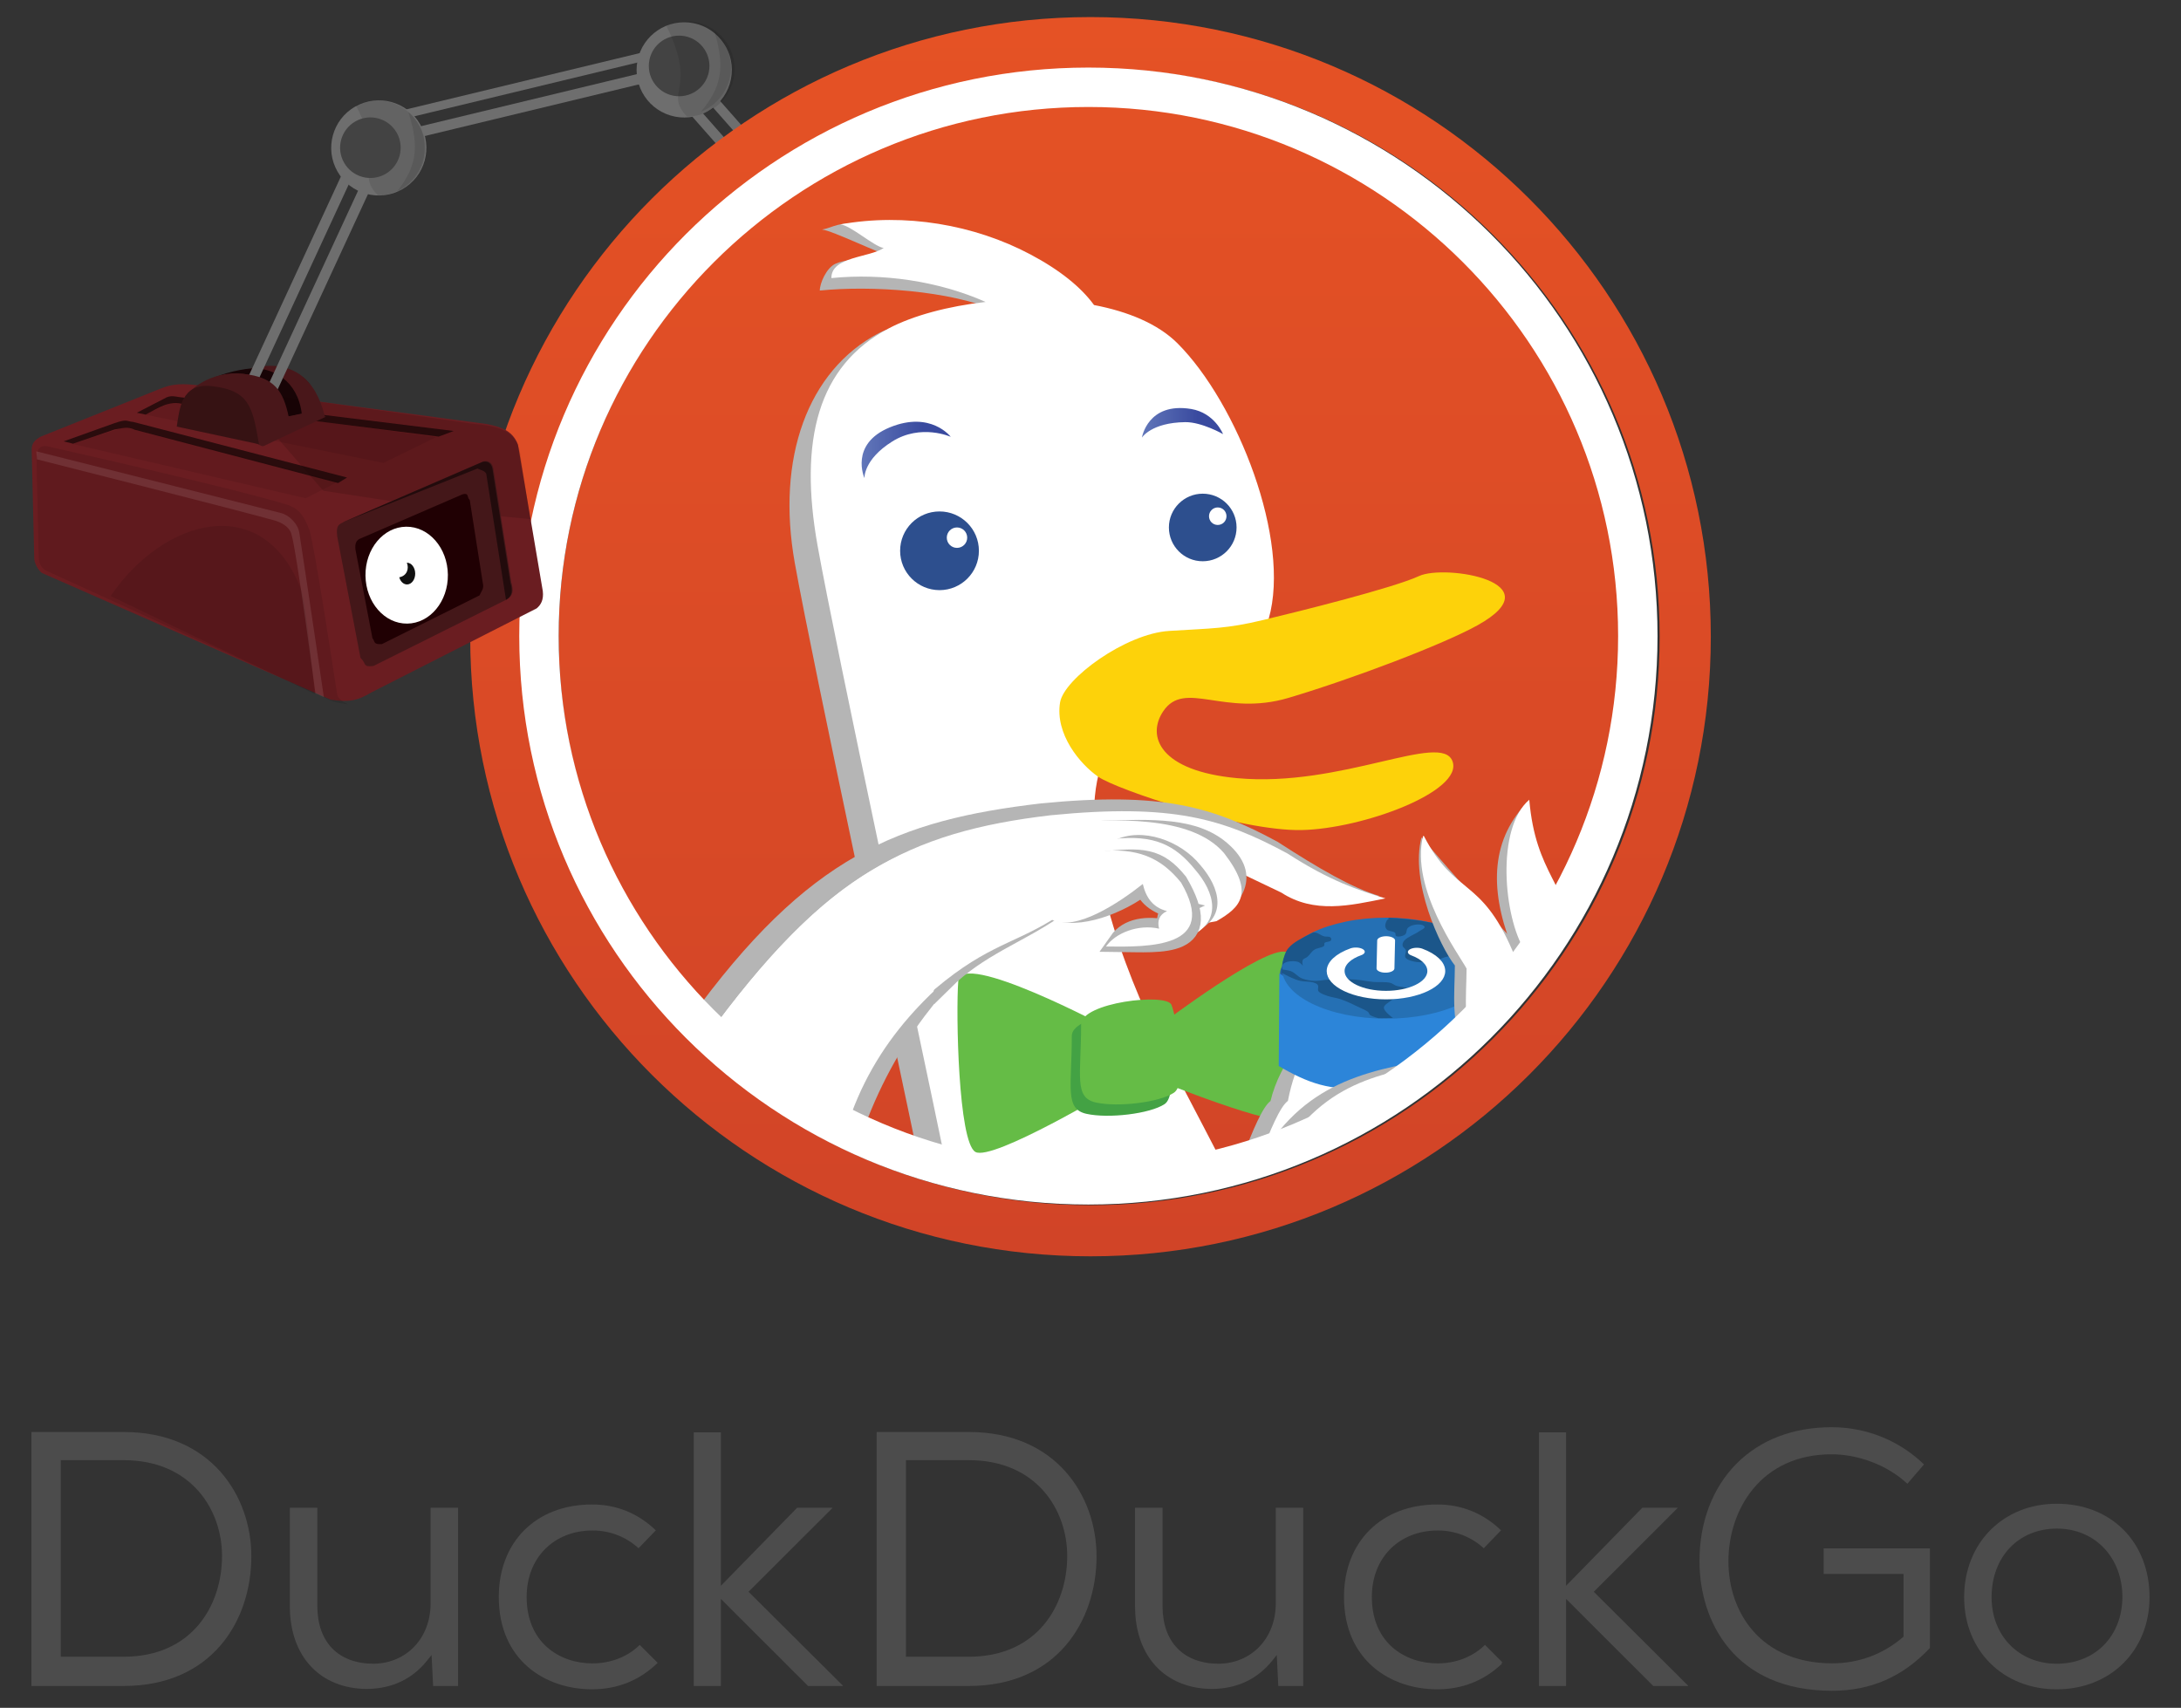<?xml version="1.0" encoding="UTF-8" standalone="no"?>
<!-- Generator: Adobe Illustrator 16.0.4, SVG Export Plug-In . SVG Version: 6.00 Build 0)  -->

<svg
   xmlns:dc="http://purl.org/dc/elements/1.1/"
   xmlns:cc="http://creativecommons.org/ns#"
   xmlns:rdf="http://www.w3.org/1999/02/22-rdf-syntax-ns#"
   xmlns:svg="http://www.w3.org/2000/svg"
   xmlns="http://www.w3.org/2000/svg"
   xmlns:xlink="http://www.w3.org/1999/xlink"
   xmlns:sodipodi="http://sodipodi.sourceforge.net/DTD/sodipodi-0.dtd"
   xmlns:inkscape="http://www.inkscape.org/namespaces/inkscape"
   version="1.1"
   id="Layer_1"
   sodipodi:docname="logo_homepage_small.normal.v105.html"
   inkscape:version="0.48.4 r9939"
   x="0px"
   y="0px"
   width="166px"
   height="130px"
   viewBox="-0.5 -0.5 166 130"
   enable-background="new -0.5 -0.5 166 130"
   xml:space="preserve"><rect x="-0.5" y="-0.5" width="166" height="130" fill="#333333" stroke="none"/><defs
     id="defs76"><clipPath
       clipPathUnits="userSpaceOnUse"
       id="clipPath6092"><path
         sodipodi:type="arc"
         style="fill:#ffffff;fill-opacity:1;fill-rule:nonzero;stroke:none"
         id="path6094"
         sodipodi:cx="132.9572"
         sodipodi:cy="85.411888"
         sodipodi:rx="52.91964"
         sodipodi:ry="52.91964"
         d="m 185.877,85.412 a 52.92,52.92 0 1 1 -105.839,0 52.92,52.92 0 1 1 105.839,0 z"
         transform="matrix(0.992,0,0,0.992,-4.403,-6.335)" /></clipPath><clipPath
       clipPathUnits="userSpaceOnUse"
       id="clipPath6096"><path
         sodipodi:type="arc"
         style="fill:#ffffff;fill-opacity:1;fill-rule:nonzero;stroke:none"
         id="path6098"
         sodipodi:cx="132.9572"
         sodipodi:cy="85.411888"
         sodipodi:rx="52.91964"
         sodipodi:ry="52.91964"
         d="m 185.877,85.412 a 52.92,52.92 0 1 1 -105.839,0 52.92,52.92 0 1 1 105.839,0 z"
         transform="matrix(0.992,0,0,0.992,-4.403,-6.335)" /></clipPath><clipPath
       clipPathUnits="userSpaceOnUse"
       id="clipPath6100"><path
         sodipodi:type="arc"
         style="fill:#ffffff;fill-opacity:1;fill-rule:nonzero;stroke:none"
         id="path6102"
         sodipodi:cx="132.9572"
         sodipodi:cy="85.411888"
         sodipodi:rx="52.91964"
         sodipodi:ry="52.91964"
         d="m 185.877,85.412 a 52.92,52.92 0 1 1 -105.839,0 52.92,52.92 0 1 1 105.839,0 z"
         transform="matrix(0.992,0,0,0.992,-4.403,-6.335)" /></clipPath><clipPath
       clipPathUnits="userSpaceOnUse"
       id="clipPath6104"><path
         sodipodi:type="arc"
         style="fill:#ffffff;fill-opacity:1;fill-rule:nonzero;stroke:none"
         id="path6106"
         sodipodi:cx="132.9572"
         sodipodi:cy="85.411888"
         sodipodi:rx="52.91964"
         sodipodi:ry="52.91964"
         d="m 185.877,85.412 a 52.92,52.92 0 1 1 -105.839,0 52.92,52.92 0 1 1 105.839,0 z"
         transform="matrix(0.992,0,0,0.992,-4.403,-6.335)" /></clipPath><clipPath
       clipPathUnits="userSpaceOnUse"
       id="clipPath6108"><path
         sodipodi:type="arc"
         style="fill:#ffffff;fill-opacity:1;fill-rule:nonzero;stroke:none"
         id="path6110"
         sodipodi:cx="132.9572"
         sodipodi:cy="85.411888"
         sodipodi:rx="52.91964"
         sodipodi:ry="52.91964"
         d="m 185.877,85.412 a 52.92,52.92 0 1 1 -105.839,0 52.92,52.92 0 1 1 105.839,0 z"
         transform="matrix(0.992,0,0,0.992,-4.403,-6.335)" /></clipPath><clipPath
       clipPathUnits="userSpaceOnUse"
       id="clipPath6112"><path
         sodipodi:type="arc"
         style="fill:#ffffff;fill-opacity:1;fill-rule:nonzero;stroke:none"
         id="path6114"
         sodipodi:cx="132.9572"
         sodipodi:cy="85.411888"
         sodipodi:rx="52.91964"
         sodipodi:ry="52.91964"
         d="m 185.877,85.412 a 52.92,52.92 0 1 1 -105.839,0 52.92,52.92 0 1 1 105.839,0 z"
         transform="matrix(0.992,0,0,0.992,-4.403,-6.335)" /></clipPath><clipPath
       clipPathUnits="userSpaceOnUse"
       id="clipPath6116"><path
         sodipodi:type="arc"
         style="fill:#ffffff;fill-opacity:1;fill-rule:nonzero;stroke:none"
         id="path6118"
         sodipodi:cx="132.9572"
         sodipodi:cy="85.411888"
         sodipodi:rx="52.91964"
         sodipodi:ry="52.91964"
         d="m 185.877,85.412 a 52.92,52.92 0 1 1 -105.839,0 52.92,52.92 0 1 1 105.839,0 z"
         transform="matrix(0.992,0,0,0.992,-4.403,-6.335)" /></clipPath><clipPath
       clipPathUnits="userSpaceOnUse"
       id="clipPath6120"><path
         sodipodi:type="arc"
         style="fill:#ffffff;fill-opacity:1;fill-rule:nonzero;stroke:none"
         id="path6122"
         sodipodi:cx="132.9572"
         sodipodi:cy="85.411888"
         sodipodi:rx="52.91964"
         sodipodi:ry="52.91964"
         d="m 185.877,85.412 a 52.92,52.92 0 1 1 -105.839,0 52.92,52.92 0 1 1 105.839,0 z"
         transform="matrix(0.992,0,0,0.992,-4.403,-6.335)" /></clipPath><clipPath
       clipPathUnits="userSpaceOnUse"
       id="clipPath6124"><path
         sodipodi:type="arc"
         style="fill:#ffffff;fill-opacity:1;fill-rule:nonzero;stroke:none"
         id="path6126"
         sodipodi:cx="132.9572"
         sodipodi:cy="85.411888"
         sodipodi:rx="52.91964"
         sodipodi:ry="52.91964"
         d="m 185.877,85.412 a 52.92,52.92 0 1 1 -105.839,0 52.92,52.92 0 1 1 105.839,0 z"
         transform="matrix(0.992,0,0,0.992,-4.403,-6.335)" /></clipPath><clipPath
       clipPathUnits="userSpaceOnUse"
       id="clipPath6128"><path
         sodipodi:type="arc"
         style="fill:#ffffff;fill-opacity:1;fill-rule:nonzero;stroke:none"
         id="path6130"
         sodipodi:cx="132.9572"
         sodipodi:cy="85.411888"
         sodipodi:rx="52.91964"
         sodipodi:ry="52.91964"
         d="m 185.877,85.412 a 52.92,52.92 0 1 1 -105.839,0 52.92,52.92 0 1 1 105.839,0 z"
         transform="matrix(0.992,0,0,0.992,-4.403,-6.335)" /></clipPath><clipPath
       clipPathUnits="userSpaceOnUse"
       id="clipPath6132"><path
         sodipodi:type="arc"
         style="fill:#ffffff;fill-opacity:1;fill-rule:nonzero;stroke:none"
         id="path6134"
         sodipodi:cx="132.9572"
         sodipodi:cy="85.411888"
         sodipodi:rx="52.91964"
         sodipodi:ry="52.91964"
         d="m 185.877,85.412 a 52.92,52.92 0 1 1 -105.839,0 52.92,52.92 0 1 1 105.839,0 z"
         transform="matrix(0.992,0,0,0.992,-4.403,-6.335)" /></clipPath><clipPath
       clipPathUnits="userSpaceOnUse"
       id="clipPath6136"><path
         sodipodi:type="arc"
         style="fill:#ffffff;fill-opacity:1;fill-rule:nonzero;stroke:none"
         id="path6138"
         sodipodi:cx="132.9572"
         sodipodi:cy="85.411888"
         sodipodi:rx="52.91964"
         sodipodi:ry="52.91964"
         d="m 185.877,85.412 a 52.92,52.92 0 1 1 -105.839,0 52.92,52.92 0 1 1 105.839,0 z"
         transform="matrix(2.267,0,0,4.755,-39.672,-485.259)" /></clipPath><clipPath
       clipPathUnits="userSpaceOnUse"
       id="clipPath6140"><path
         sodipodi:type="arc"
         style="fill:#ffffff;fill-opacity:1;fill-rule:nonzero;stroke:none"
         id="path6142"
         sodipodi:cx="132.9572"
         sodipodi:cy="85.411888"
         sodipodi:rx="52.91964"
         sodipodi:ry="52.91964"
         d="m 185.877,85.412 a 52.92,52.92 0 1 1 -105.839,0 52.92,52.92 0 1 1 105.839,0 z"
         transform="matrix(0.992,0,0,0.992,-4.403,-6.335)" /></clipPath><clipPath
       clipPathUnits="userSpaceOnUse"
       id="clipPath6144"><path
         sodipodi:type="arc"
         style="fill:#ffffff;fill-opacity:1;fill-rule:nonzero;stroke:none"
         id="path6146"
         sodipodi:cx="132.9572"
         sodipodi:cy="85.411888"
         sodipodi:rx="52.91964"
         sodipodi:ry="52.91964"
         d="m 185.877,85.412 a 52.92,52.92 0 1 1 -105.839,0 52.92,52.92 0 1 1 105.839,0 z"
         transform="matrix(0.992,0,0,0.992,-4.403,-1.814)" /></clipPath><clipPath
       clipPathUnits="userSpaceOnUse"
       id="clipPath6148"><path
         sodipodi:type="arc"
         style="fill:#ffffff;fill-opacity:1;fill-rule:nonzero;stroke:none"
         id="path6150"
         sodipodi:cx="132.9572"
         sodipodi:cy="85.411888"
         sodipodi:rx="52.91964"
         sodipodi:ry="52.91964"
         d="m 185.877,85.412 a 52.92,52.92 0 1 1 -105.839,0 52.92,52.92 0 1 1 105.839,0 z"
         transform="matrix(0.992,0,0,0.992,-4.403,-6.335)" /></clipPath><clipPath
       clipPathUnits="userSpaceOnUse"
       id="clipPath6152"><path
         sodipodi:type="arc"
         style="fill:#ffffff;fill-opacity:1;fill-rule:nonzero;stroke:none"
         id="path6154"
         sodipodi:cx="132.9572"
         sodipodi:cy="85.411888"
         sodipodi:rx="52.91964"
         sodipodi:ry="52.91964"
         d="m 185.877,85.412 a 52.92,52.92 0 1 1 -105.839,0 52.92,52.92 0 1 1 105.839,0 z"
         transform="matrix(0.992,0,0,0.992,-4.403,-6.335)" /></clipPath><clipPath
       clipPathUnits="userSpaceOnUse"
       id="clipPath6156"><path
         sodipodi:type="arc"
         style="fill:#ffffff;fill-opacity:1;fill-rule:nonzero;stroke:none"
         id="path6158"
         sodipodi:cx="132.9572"
         sodipodi:cy="85.411888"
         sodipodi:rx="52.91964"
         sodipodi:ry="52.91964"
         d="m 185.877,85.412 a 52.92,52.92 0 1 1 -105.839,0 52.92,52.92 0 1 1 105.839,0 z"
         transform="matrix(0.992,0,0,0.992,-4.403,-6.335)" /></clipPath><clipPath
       clipPathUnits="userSpaceOnUse"
       id="clipPath6160"><path
         sodipodi:type="arc"
         style="fill:#ffffff;fill-opacity:1;fill-rule:nonzero;stroke:none"
         id="path6162"
         sodipodi:cx="132.9572"
         sodipodi:cy="85.411888"
         sodipodi:rx="52.91964"
         sodipodi:ry="52.91964"
         d="m 185.877,85.412 a 52.92,52.92 0 1 1 -105.839,0 52.92,52.92 0 1 1 105.839,0 z"
         transform="matrix(0.992,0,0,0.992,-4.403,-6.335)" /></clipPath><clipPath
       clipPathUnits="userSpaceOnUse"
       id="clipPath6164"><path
         sodipodi:type="arc"
         style="fill:#ffffff;fill-opacity:1;fill-rule:nonzero;stroke:none"
         id="path6166"
         sodipodi:cx="132.9572"
         sodipodi:cy="85.411888"
         sodipodi:rx="52.91964"
         sodipodi:ry="52.91964"
         d="m 185.877,85.412 a 52.92,52.92 0 1 1 -105.839,0 52.92,52.92 0 1 1 105.839,0 z"
         transform="matrix(0.992,0,0,0.992,-4.403,-6.335)" /></clipPath><clipPath
       clipPathUnits="userSpaceOnUse"
       id="clipPath6168"><path
         sodipodi:type="arc"
         style="fill:#ffffff;fill-opacity:1;fill-rule:nonzero;stroke:none"
         id="path6170"
         sodipodi:cx="132.9572"
         sodipodi:cy="85.411888"
         sodipodi:rx="52.91964"
         sodipodi:ry="52.91964"
         d="m 185.877,85.412 a 52.92,52.92 0 1 1 -105.839,0 52.92,52.92 0 1 1 105.839,0 z"
         transform="matrix(0.992,0,0,0.992,-4.403,-6.335)" /></clipPath><clipPath
       id="SVGID_3_"><path
         d="m 180.221,78.206 c 0,29.06 -23.64,52.699 -52.703,52.699 -29.057,0 -52.695,-23.642 -52.695,-52.699 0,-29.056 23.64,-52.694 52.695,-52.694 29.063,-0.001 52.703,23.638 52.703,52.694 z"
         id="use22"
         inkscape:connector-curvature="0" /></clipPath><linearGradient
       id="SVGID_4_"
       gradientUnits="userSpaceOnUse"
       x1="205.383"
       y1="651.261"
       x2="214"
       y2="651.261"
       gradientTransform="translate(-100,-591)"><stop
         offset="0.006"
         style="stop-color:#6176B9"
         id="stop39" /><stop
         offset="0.691"
         style="stop-color:#394A9F"
         id="stop41" /></linearGradient><linearGradient
       id="SVGID_5_"
       gradientUnits="userSpaceOnUse"
       x1="232.491"
       y1="648.637"
       x2="240.34"
       y2="648.637"
       gradientTransform="translate(-100,-591)"><stop
         offset="0.006"
         style="stop-color:#6176B9"
         id="stop46" /><stop
         offset="0.691"
         style="stop-color:#394A9F"
         id="stop48" /></linearGradient><linearGradient
       id="SVGID_1_-2"
       gradientUnits="userSpaceOnUse"
       x1="227.518"
       y1="729.348"
       x2="227.518"
       y2="609.349"
       gradientTransform="translate(-276.691,-627.945)"><stop
         offset="0"
         style="stop-color:#D14427"
         id="stop4" /><stop
         offset="1"
         style="stop-color:#E55225"
         id="stop6" /></linearGradient><clipPath
       clipPathUnits="userSpaceOnUse"
       id="clipPath6092-0"><path
         sodipodi:type="arc"
         style="fill:#ffffff;fill-opacity:1;fill-rule:nonzero;stroke:none"
         id="path6094-0"
         sodipodi:cx="132.9572"
         sodipodi:cy="85.411888"
         sodipodi:rx="52.91964"
         sodipodi:ry="52.91964"
         d="m 185.877,85.412 a 52.92,52.92 0 1 1 -105.839,0 52.92,52.92 0 1 1 105.839,0 z"
         transform="matrix(0.992,0,0,0.992,-4.403,-6.335)" /></clipPath><clipPath
       clipPathUnits="userSpaceOnUse"
       id="clipPath6096-9"><path
         sodipodi:type="arc"
         style="fill:#ffffff;fill-opacity:1;fill-rule:nonzero;stroke:none"
         id="path6098-4"
         sodipodi:cx="132.9572"
         sodipodi:cy="85.411888"
         sodipodi:rx="52.91964"
         sodipodi:ry="52.91964"
         d="m 185.877,85.412 a 52.92,52.92 0 1 1 -105.839,0 52.92,52.92 0 1 1 105.839,0 z"
         transform="matrix(0.992,0,0,0.992,-4.403,-6.335)" /></clipPath><clipPath
       clipPathUnits="userSpaceOnUse"
       id="clipPath6100-0"><path
         sodipodi:type="arc"
         style="fill:#ffffff;fill-opacity:1;fill-rule:nonzero;stroke:none"
         id="path6102-6"
         sodipodi:cx="132.9572"
         sodipodi:cy="85.411888"
         sodipodi:rx="52.91964"
         sodipodi:ry="52.91964"
         d="m 185.877,85.412 a 52.92,52.92 0 1 1 -105.839,0 52.92,52.92 0 1 1 105.839,0 z"
         transform="matrix(0.992,0,0,0.992,-4.403,-6.335)" /></clipPath><clipPath
       clipPathUnits="userSpaceOnUse"
       id="clipPath6104-9"><path
         sodipodi:type="arc"
         style="fill:#ffffff;fill-opacity:1;fill-rule:nonzero;stroke:none"
         id="path6106-4"
         sodipodi:cx="132.9572"
         sodipodi:cy="85.411888"
         sodipodi:rx="52.91964"
         sodipodi:ry="52.91964"
         d="m 185.877,85.412 a 52.92,52.92 0 1 1 -105.839,0 52.92,52.92 0 1 1 105.839,0 z"
         transform="matrix(0.992,0,0,0.992,-4.403,-6.335)" /></clipPath><clipPath
       clipPathUnits="userSpaceOnUse"
       id="clipPath6108-4"><path
         sodipodi:type="arc"
         style="fill:#ffffff;fill-opacity:1;fill-rule:nonzero;stroke:none"
         id="path6110-7"
         sodipodi:cx="132.9572"
         sodipodi:cy="85.411888"
         sodipodi:rx="52.91964"
         sodipodi:ry="52.91964"
         d="m 185.877,85.412 a 52.92,52.92 0 1 1 -105.839,0 52.92,52.92 0 1 1 105.839,0 z"
         transform="matrix(0.992,0,0,0.992,-4.403,-6.335)" /></clipPath><clipPath
       clipPathUnits="userSpaceOnUse"
       id="clipPath6112-1"><path
         sodipodi:type="arc"
         style="fill:#ffffff;fill-opacity:1;fill-rule:nonzero;stroke:none"
         id="path6114-5"
         sodipodi:cx="132.9572"
         sodipodi:cy="85.411888"
         sodipodi:rx="52.91964"
         sodipodi:ry="52.91964"
         d="m 185.877,85.412 a 52.92,52.92 0 1 1 -105.839,0 52.92,52.92 0 1 1 105.839,0 z"
         transform="matrix(0.992,0,0,0.992,-4.403,-6.335)" /></clipPath><clipPath
       clipPathUnits="userSpaceOnUse"
       id="clipPath6116-3"><path
         sodipodi:type="arc"
         style="fill:#ffffff;fill-opacity:1;fill-rule:nonzero;stroke:none"
         id="path6118-6"
         sodipodi:cx="132.9572"
         sodipodi:cy="85.411888"
         sodipodi:rx="52.91964"
         sodipodi:ry="52.91964"
         d="m 185.877,85.412 a 52.92,52.92 0 1 1 -105.839,0 52.92,52.92 0 1 1 105.839,0 z"
         transform="matrix(0.992,0,0,0.992,-4.403,-6.335)" /></clipPath><clipPath
       clipPathUnits="userSpaceOnUse"
       id="clipPath6120-1"><path
         sodipodi:type="arc"
         style="fill:#ffffff;fill-opacity:1;fill-rule:nonzero;stroke:none"
         id="path6122-1"
         sodipodi:cx="132.9572"
         sodipodi:cy="85.411888"
         sodipodi:rx="52.91964"
         sodipodi:ry="52.91964"
         d="m 185.877,85.412 a 52.92,52.92 0 1 1 -105.839,0 52.92,52.92 0 1 1 105.839,0 z"
         transform="matrix(0.992,0,0,0.992,-4.403,-6.335)" /></clipPath><clipPath
       clipPathUnits="userSpaceOnUse"
       id="clipPath6124-1"><path
         sodipodi:type="arc"
         style="fill:#ffffff;fill-opacity:1;fill-rule:nonzero;stroke:none"
         id="path6126-5"
         sodipodi:cx="132.9572"
         sodipodi:cy="85.411888"
         sodipodi:rx="52.91964"
         sodipodi:ry="52.91964"
         d="m 185.877,85.412 a 52.92,52.92 0 1 1 -105.839,0 52.92,52.92 0 1 1 105.839,0 z"
         transform="matrix(0.992,0,0,0.992,-4.403,-6.335)" /></clipPath><clipPath
       clipPathUnits="userSpaceOnUse"
       id="clipPath6128-6"><path
         sodipodi:type="arc"
         style="fill:#ffffff;fill-opacity:1;fill-rule:nonzero;stroke:none"
         id="path6130-0"
         sodipodi:cx="132.9572"
         sodipodi:cy="85.411888"
         sodipodi:rx="52.91964"
         sodipodi:ry="52.91964"
         d="m 185.877,85.412 a 52.92,52.92 0 1 1 -105.839,0 52.92,52.92 0 1 1 105.839,0 z"
         transform="matrix(0.992,0,0,0.992,-4.403,-6.335)" /></clipPath><clipPath
       clipPathUnits="userSpaceOnUse"
       id="clipPath6132-4"><path
         sodipodi:type="arc"
         style="fill:#ffffff;fill-opacity:1;fill-rule:nonzero;stroke:none"
         id="path6134-8"
         sodipodi:cx="132.9572"
         sodipodi:cy="85.411888"
         sodipodi:rx="52.91964"
         sodipodi:ry="52.91964"
         d="m 185.877,85.412 a 52.92,52.92 0 1 1 -105.839,0 52.92,52.92 0 1 1 105.839,0 z"
         transform="matrix(0.992,0,0,0.992,-4.403,-6.335)" /></clipPath><clipPath
       clipPathUnits="userSpaceOnUse"
       id="clipPath6136-6"><path
         sodipodi:type="arc"
         style="fill:#ffffff;fill-opacity:1;fill-rule:nonzero;stroke:none"
         id="path6138-0"
         sodipodi:cx="132.9572"
         sodipodi:cy="85.411888"
         sodipodi:rx="52.91964"
         sodipodi:ry="52.91964"
         d="m 185.877,85.412 a 52.92,52.92 0 1 1 -105.839,0 52.92,52.92 0 1 1 105.839,0 z"
         transform="matrix(2.267,0,0,4.755,-39.672,-485.259)" /></clipPath><clipPath
       clipPathUnits="userSpaceOnUse"
       id="clipPath6140-4"><path
         sodipodi:type="arc"
         style="fill:#ffffff;fill-opacity:1;fill-rule:nonzero;stroke:none"
         id="path6142-5"
         sodipodi:cx="132.9572"
         sodipodi:cy="85.411888"
         sodipodi:rx="52.91964"
         sodipodi:ry="52.91964"
         d="m 185.877,85.412 a 52.92,52.92 0 1 1 -105.839,0 52.92,52.92 0 1 1 105.839,0 z"
         transform="matrix(0.992,0,0,0.992,-4.403,-6.335)" /></clipPath><clipPath
       clipPathUnits="userSpaceOnUse"
       id="clipPath6144-0"><path
         sodipodi:type="arc"
         style="fill:#ffffff;fill-opacity:1;fill-rule:nonzero;stroke:none"
         id="path6146-5"
         sodipodi:cx="132.9572"
         sodipodi:cy="85.411888"
         sodipodi:rx="52.91964"
         sodipodi:ry="52.91964"
         d="m 185.877,85.412 a 52.92,52.92 0 1 1 -105.839,0 52.92,52.92 0 1 1 105.839,0 z"
         transform="matrix(0.992,0,0,0.992,-4.403,-1.814)" /></clipPath><clipPath
       clipPathUnits="userSpaceOnUse"
       id="clipPath6148-8"><path
         sodipodi:type="arc"
         style="fill:#ffffff;fill-opacity:1;fill-rule:nonzero;stroke:none"
         id="path6150-2"
         sodipodi:cx="132.9572"
         sodipodi:cy="85.411888"
         sodipodi:rx="52.91964"
         sodipodi:ry="52.91964"
         d="m 185.877,85.412 a 52.92,52.92 0 1 1 -105.839,0 52.92,52.92 0 1 1 105.839,0 z"
         transform="matrix(0.992,0,0,0.992,-4.403,-6.335)" /></clipPath><clipPath
       clipPathUnits="userSpaceOnUse"
       id="clipPath6152-4"><path
         sodipodi:type="arc"
         style="fill:#ffffff;fill-opacity:1;fill-rule:nonzero;stroke:none"
         id="path6154-9"
         sodipodi:cx="132.9572"
         sodipodi:cy="85.411888"
         sodipodi:rx="52.91964"
         sodipodi:ry="52.91964"
         d="m 185.877,85.412 a 52.92,52.92 0 1 1 -105.839,0 52.92,52.92 0 1 1 105.839,0 z"
         transform="matrix(0.992,0,0,0.992,-4.403,-6.335)" /></clipPath><clipPath
       clipPathUnits="userSpaceOnUse"
       id="clipPath6156-4"><path
         sodipodi:type="arc"
         style="fill:#ffffff;fill-opacity:1;fill-rule:nonzero;stroke:none"
         id="path6158-3"
         sodipodi:cx="132.9572"
         sodipodi:cy="85.411888"
         sodipodi:rx="52.91964"
         sodipodi:ry="52.91964"
         d="m 185.877,85.412 a 52.92,52.92 0 1 1 -105.839,0 52.92,52.92 0 1 1 105.839,0 z"
         transform="matrix(0.992,0,0,0.992,-4.403,-6.335)" /></clipPath><clipPath
       clipPathUnits="userSpaceOnUse"
       id="clipPath6160-5"><path
         sodipodi:type="arc"
         style="fill:#ffffff;fill-opacity:1;fill-rule:nonzero;stroke:none"
         id="path6162-4"
         sodipodi:cx="132.9572"
         sodipodi:cy="85.411888"
         sodipodi:rx="52.91964"
         sodipodi:ry="52.91964"
         d="m 185.877,85.412 a 52.92,52.92 0 1 1 -105.839,0 52.92,52.92 0 1 1 105.839,0 z"
         transform="matrix(0.992,0,0,0.992,-4.403,-6.335)" /></clipPath><clipPath
       id="SVGID_2_-0"><path
         id="use41"
         d="m 123.969,47.854 c 0,22.844 -18.604,41.423 -41.472,41.423 -22.864,0 -41.465,-18.582 -41.465,-41.423 0,-22.84 18.601,-41.422 41.465,-41.422 22.868,0 41.472,18.581 41.472,41.422 z"
         inkscape:connector-curvature="0" /></clipPath><linearGradient
       inkscape:collect="always"
       xlink:href="#path49_1_-6"
       id="linearGradient3575"
       gradientUnits="userSpaceOnUse"
       gradientTransform="matrix(1,0,0,0.999,-989.75,-1470.034)"
       x1="1054.827"
       y1="1505.289"
       x2="1061.609"
       y2="1505.289" /><linearGradient
       gradientTransform="matrix(1,0,0,0.999,-989.75,-1470.034)"
       y2="1505.289"
       x2="1061.609"
       y1="1505.289"
       x1="1054.827"
       gradientUnits="userSpaceOnUse"
       id="path49_1_-6"><stop
         id="stop51"
         style="stop-color:#6176B9"
         offset="0.006" /><stop
         id="stop53"
         style="stop-color:#394A9F"
         offset="0.691" /></linearGradient><linearGradient
       inkscape:collect="always"
       xlink:href="#path56_1_-8"
       id="linearGradient3577"
       gradientUnits="userSpaceOnUse"
       gradientTransform="matrix(1,0,0,0.999,-989.75,-1470.034)"
       x1="1076.16"
       y1="1503.223"
       x2="1082.334"
       y2="1503.223" /><linearGradient
       gradientTransform="matrix(1,0,0,0.999,-989.75,-1470.034)"
       y2="1503.223"
       x2="1082.334"
       y1="1503.223"
       x1="1076.16"
       gradientUnits="userSpaceOnUse"
       id="path56_1_-8"><stop
         id="stop57"
         style="stop-color:#6176B9"
         offset="0.006" /><stop
         id="stop59-6"
         style="stop-color:#394A9F"
         offset="0.691" /></linearGradient></defs><sodipodi:namedview
     pagecolor="#ffffff"
     id="namedview112"
     inkscape:cy="79.957595"
     inkscape:cx="76.934972"
     borderopacity="1"
     guidetolerance="10"
     gridtolerance="10"
     objecttolerance="10"
     bordercolor="#666666"
     showgrid="false"
     inkscape:zoom="5.1059642"
     inkscape:pageopacity="0"
     inkscape:window-y="0"
     inkscape:window-x="0"
     inkscape:window-width="1590"
     inkscape:window-maximized="1"
     inkscape:current-layer="Layer_1"
     inkscape:pageshadow="2"
     inkscape:window-height="890" /><g
     id="g4362-1"
     transform="matrix(-0.288,-0.721,0.721,-0.288,84.952,164.916)"><rect
       transform="matrix(0.99,0.143,-0.143,0.99,0,0)"
       y="-21.897"
       x="212.255"
       height="25.658"
       width="0.845"
       id="rect3154-1-7"
       style="fill:#6e6e6e;fill-opacity:1;stroke:none" /><rect
       transform="matrix(0.99,0.143,-0.143,0.99,0,0)"
       y="-20.762"
       x="210.139"
       height="23.917"
       width="1.023"
       id="rect3154-7-6-9"
       style="fill:#6e6e6e;fill-opacity:1;stroke:none" /></g><g
     id="g3338"
     transform="matrix(-0.768,0.115,0.115,0.768,157.109,-15.887)"><rect
       transform="matrix(-0.84,-0.543,-0.543,0.84,0,0)"
       y="-69.644"
       x="-119.87"
       height="11.434"
       width="0.943"
       id="rect3154-74-8"
       style="fill:#6e6e6e;fill-opacity:1;stroke:none" /><rect
       transform="matrix(-0.84,-0.543,-0.543,0.84,0,0)"
       y="-68.509"
       x="-121.987"
       height="9.468"
       width="0.996"
       id="rect3154-7-5-0"
       style="fill:#6e6e6e;fill-opacity:1;stroke:none" /><path
       transform="matrix(-0.621,-1.727,-1.727,0.621,69.342,-189.514)"
       d="m -110.553,0.712 c 0,1.405 -1.139,2.544 -2.544,2.544 -1.405,0 -2.544,-1.139 -2.544,-2.544 0,-1.405 1.139,-2.544 2.544,-2.544 1.405,0 2.544,1.139 2.544,2.544 z"
       sodipodi:ry="2.5440969"
       sodipodi:rx="2.5440969"
       sodipodi:cy="0.71239948"
       sodipodi:cx="-113.09668"
       id="path3984-3-5"
       style="fill:#6e6e6e;fill-opacity:1;fill-rule:nonzero;stroke:none"
       sodipodi:type="arc" /><path
       transform="matrix(-0.621,-1.727,-1.727,0.621,69.779,-189.971)"
       d="m -111.478,0.712 c 0,0.894 -0.725,1.619 -1.619,1.619 -0.894,0 -1.619,-0.725 -1.619,-1.619 0,-0.894 0.725,-1.619 1.619,-1.619 0.894,0 1.619,0.725 1.619,1.619 z"
       sodipodi:ry="1.6189709"
       sodipodi:rx="1.6189709"
       sodipodi:cy="0.71239948"
       sodipodi:cx="-113.09668"
       id="path3984-3-6-9-3"
       style="fill:#434343;fill-opacity:1;fill-rule:nonzero;stroke:none"
       sodipodi:type="arc" /><g
       transform="matrix(0.871,-0.491,0.491,0.871,14.823,68.58)"
       id="g3286"><path
         style="opacity:0.1;fill:#000000;fill-opacity:1;fill-rule:nonzero;stroke:none"
         d="m 136.434,1.781 c -2.427,0.873 -3.687,3.548 -2.814,5.975 0.479,1.332 1.501,2.313 2.727,2.782 3.069,-1.493 -0.092,-2.791 5.052,-7.581 -1.237,-1.299 -3.169,-1.821 -4.965,-1.175 z"
         id="path3984-0-5-3"
         inkscape:connector-curvature="0"
         sodipodi:nodetypes="ssccs" /><path
         style="opacity:0.1;fill:#000000;fill-opacity:1;fill-rule:nonzero;stroke:none"
         d="m 136.824,1.775 c -2.427,0.873 -3.687,3.548 -2.814,5.975 0.263,0.732 0.69,1.357 1.225,1.85 -0.968,-2.882 -0.765,-4.805 1.589,-7.825 z"
         id="path3984-0-9-1-7"
         inkscape:connector-curvature="0"
         sodipodi:nodetypes="cscc" /></g></g><g
     id="g60"><g
       id="g62"><path
         id="path64"
         inkscape:connector-curvature="0"
         fill="#4C4C4C"
         d="M1.895,127.838v-19.336H8.91c6.678,0,9.72,4.902,9.72,9.459    c0,4.916-3.005,9.873-9.72,9.873L1.895,127.838L1.895,127.838L1.895,127.838z M4.125,125.609H8.91    c5.174,0,7.489-3.854,7.489-7.676c0-3.511-2.344-7.287-7.489-7.287H4.125V125.609z" /></g><g
       id="g66"><path
         id="path68"
         inkscape:connector-curvature="0"
         fill="#4C4C4C"
         d="M27.462,128.061c-3.584,0-5.9-2.467-5.9-6.283v-7.508h2.091    v7.48c0,2.748,1.601,4.391,4.283,4.391c2.514-0.029,4.337-1.957,4.337-4.586v-7.287h2.092v13.568h-1.899l-0.119-2.359    l-0.325,0.406C30.894,127.301,29.359,128.033,27.462,128.061L27.462,128.061z" /></g><g
       id="g70"><path
         id="path72"
         inkscape:connector-curvature="0"
         fill="#4C4C4C"
         d="M44.562,128.088c-3.533,0-7.098-2.177-7.098-7.035    c0-4.205,2.853-7.033,7.098-7.033c1.858,0,3.491,0.662,4.854,1.967l-1.315,1.365c-0.924-0.862-2.188-1.354-3.482-1.354    c-2.966,0-5.035,2.077-5.035,5.057c0,3.496,2.514,5.06,5.008,5.06c1.402,0,2.675-0.5,3.599-1.408l1.365,1.367    C48.179,127.41,46.5,128.088,44.562,128.088L44.562,128.088z" /></g><g
       id="g74"><polygon
         id="polygon76"
         fill="#4C4C4C"
         points="54.367,120.209 60.17,114.271 62.874,114.271 56.473,120.664 63.656,127.811     63.656,127.838 61.005,127.838 54.367,121.207 54.367,127.838 52.304,127.838 52.304,108.529 54.367,108.529   " /></g><g
       id="g78"><path
         id="path80"
         inkscape:connector-curvature="0"
         fill="#4C4C4C"
         d="M66.225,127.838v-19.336h7.014    c6.68,0,9.721,4.902,9.721,9.459c0,4.916-3.003,9.873-9.721,9.873L66.225,127.838L66.225,127.838L66.225,127.838z M68.454,125.609    h4.783c5.174,0,7.491-3.854,7.491-7.676c0-3.511-2.345-7.287-7.491-7.287h-4.783V125.609z" /></g><g
       id="g82"><path
         id="path84"
         inkscape:connector-curvature="0"
         fill="#4C4C4C"
         d="M91.789,128.061c-3.583,0-5.898-2.467-5.898-6.283v-7.508    h2.092v7.48c0,2.748,1.604,4.391,4.281,4.391c2.512-0.029,4.338-1.957,4.338-4.586v-7.287h2.09v13.568h-1.898l-0.117-2.359    l-0.322,0.406C95.221,127.301,93.689,128.033,91.789,128.061z" /></g><g
       id="g86"><path
         id="path88"
         inkscape:connector-curvature="0"
         fill="#4C4C4C"
         d="M108.891,128.088c-3.531,0-7.097-2.177-7.097-7.035    c0-4.205,2.853-7.033,7.097-7.033c1.858,0,3.492,0.662,4.855,1.967l-1.314,1.365c-0.926-0.862-2.188-1.354-3.482-1.354    c-2.967,0-5.036,2.077-5.036,5.057c0,3.496,2.517,5.06,5.007,5.06c1.403,0,2.678-0.5,3.602-1.408l1.324,1.327l-0.068,0.068    l0.039,0.037C112.451,127.434,110.797,128.088,108.891,128.088L108.891,128.088z" /></g><g
       id="g90"><polygon
         id="polygon92"
         fill="#4C4C4C"
         points="118.697,120.209 124.496,114.271 127.204,114.271 120.805,120.664     127.984,127.811 127.984,127.838 125.334,127.838 118.697,121.207 118.697,127.838 116.635,127.838 116.635,108.529     118.697,108.529   " /></g><g
       id="g94"><path
         id="path96"
         inkscape:connector-curvature="0"
         fill="#4C4C4C"
         d="M138.936,128.2c-7.441,0-10.084-5.306-10.084-9.851    c-0.014-2.959,0.989-5.601,2.82-7.441c1.807-1.811,4.307-2.77,7.236-2.77c2.648,0,5.143,1.006,7.031,2.834l-1.265,1.469    c-1.483-1.385-3.685-2.241-5.767-2.241c-5.396,0-7.854,4.225-7.854,8.151c0,3.858,2.442,7.76,7.907,7.76    c1.988,0,3.845-0.68,5.356-1.973l0.068-0.061v-4.768h-6.082v-1.947h8.088v7.58C144.314,127.145,141.881,128.2,138.936,128.2    L138.936,128.2z" /></g><g
       id="g98"><path
         id="path100"
         inkscape:connector-curvature="0"
         fill="#4C4C4C"
         d="M156.037,128.088c-4.081,0-7.043-2.945-7.043-7.006    c0-4.125,2.963-7.119,7.043-7.119c4.16,0,7.068,2.93,7.068,7.119C163.105,125.143,160.133,128.088,156.037,128.088z     M156.062,115.855c-2.933,0-4.979,2.149-4.979,5.227c0,2.93,2.083,5.059,4.952,5.059c2.918,0,4.979-2.08,5.005-5.058    C161.044,118.053,158.949,115.855,156.062,115.855z" /></g></g><g
     id="g25"><linearGradient
       id="path10_1_"
       gradientUnits="userSpaceOnUse"
       x1="1377.001"
       y1="-1821.025"
       x2="1377.001"
       y2="-1726.507"
       gradientTransform="matrix(1 0 0 -0.998 -1294.5 -1722.255)"><stop
         offset="0"
         style="stop-color:#D14427"
         id="stop28" /><stop
         offset="1"
         style="stop-color:#E55225"
         id="stop30" /></linearGradient><path
       id="path10"
       inkscape:connector-curvature="0"
       fill="url(#path10_1_)"
       d="M122.982,47.966   c0,22.334-18.125,40.442-40.483,40.442c-22.358,0-40.483-18.107-40.483-40.442c0-22.336,18.124-40.441,40.483-40.441   C104.857,7.524,122.982,25.629,122.982,47.966L122.982,47.966z M129.713,47.966c0,26.046-21.141,47.163-47.213,47.163   c-26.073,0-47.212-21.117-47.212-47.163C35.288,21.918,56.426,0.8,82.5,0.8C108.572,0.8,129.713,21.917,129.713,47.966z    M125.818,47.966c0-23.898-19.396-43.272-43.319-43.272c-23.921,0-43.319,19.376-43.319,43.272   c0,23.896,19.398,43.272,43.319,43.272C106.422,91.238,125.818,71.863,125.818,47.966z" /><g
       id="g12"><g
         id="g14"><g
           id="g16"><g
             id="g18"><g
               id="g20"><g
                 id="g22"><g
                   id="g39"><g
                     id="g41"><g
                       id="g43"><defs
                         id="defs45"><path
                           id="SVGID_1_"
                           d="M123.348,47.854c0,22.5-18.324,40.798-40.847,40.798c-22.519,0-40.838-18.301-40.838-40.798             c0-22.495,18.32-40.796,40.838-40.796C105.023,7.058,123.348,25.359,123.348,47.854z" /></defs><clipPath
                         id="SVGID_2_"><use
                           xlink:href="#SVGID_1_"
                           overflow="visible"
                           id="use49" /></clipPath><g
                         id="g30"
                         clip-path="url(#SVGID_2_)"><path
                           id="path32"
                           inkscape:connector-curvature="0"
                           fill="#B5B5B5"
                           d="M99.09,108.201             c-1.424-6.551-9.701-21.375-12.84-27.645c-3.139-6.271-6.284-15.109-4.852-20.811c0.26-1.038-2.717-8.94-1.861-9.499             c6.656-4.338,8.415,0.473,11.081-1.472c1.377-1.006,3.237,0.827,3.715-0.836c1.707-5.983-2.379-16.412-6.938-20.971             c-1.492-1.486-3.776-2.419-6.356-2.914c-0.993-1.354-2.591-2.656-4.857-3.856c-2.523-1.341-8.009-3.113-10.854-3.587             c-1.973-0.325-2.419,0.228-3.262,0.364c0.787,0.069,4.51,1.908,5.237,2.017c-0.726,0.488-2.854-0.023-4.213,0.585             c-0.684,0.308-1.197,1.484-1.192,2.04c3.886-0.392,9.951-0.013,13.532,1.58c-2.85,0.326-7.185,0.686-9.049,1.665             c-5.419,2.853-7.812,9.515-6.387,17.497c1.428,7.965,7.706,37.04,9.704,46.749c2,9.691-4.28,15.957-8.274,17.67             l4.28,0.287l-1.426,3.137c5.131,0.566,10.838-1.141,10.838-1.141c-1.138,3.133-8.844,4.278-8.844,4.278             s3.711,1.134,9.701-1.146c5.994-2.278,9.702-3.707,9.702-3.707l2.855,7.41l5.424-5.412l2.281,5.699             C96.236,116.188,100.518,114.758,99.09,108.201L99.09,108.201z" /><path
                           id="path34"
                           inkscape:connector-curvature="0"
                           fill="#FFFFFF"
                           d="M100.814,106.871             c-1.42-6.553-9.697-21.379-12.842-27.65c-3.14-6.271-6.277-15.109-4.851-20.806c0.267-1.035,0.271-5.273,1.131-5.834             c6.654-4.344,6.185-0.145,8.851-2.091c1.379-1.003,2.479-2.218,2.959-3.883c1.713-5.986-2.377-16.413-6.941-20.974             c-1.488-1.485-3.771-2.421-6.352-2.914c-0.99-1.357-2.587-2.657-4.852-3.858c-4.267-2.264-9.555-3.168-14.455-2.28             c0.783,0.073,2.574,1.69,3.298,1.797c-1.093,0.739-4,0.645-3.981,2.29c3.891-0.39,8.152,0.225,11.739,1.816             c-2.85,0.325-5.505,1.028-7.369,2.01c-5.423,2.848-6.85,8.548-5.423,16.534c1.429,7.98,7.709,37.053,9.699,46.744             c2,9.688-4.275,15.959-8.27,17.67l4.279,0.285l-1.425,3.141c5.131,0.564,10.838-1.143,10.838-1.143             c-1.139,3.141-8.845,4.272-8.845,4.272s3.708,1.142,9.7-1.144c5.997-2.276,9.706-3.701,9.706-3.701l2.85,7.41             l5.424-5.414l2.287,5.701C97.967,114.854,102.246,113.426,100.814,106.871L100.814,106.871z" /><path
                           id="path36"
                           inkscape:connector-curvature="0"
                           fill="#2D4F8E"
                           d="M68.01,41.425c0-1.654,1.341-2.995,2.999-2.995             c1.655,0,2.997,1.341,2.997,2.995c0,1.655-1.342,2.996-2.997,2.996C69.352,44.417,68.01,43.08,68.01,41.425z" /><path
                           id="path38"
                           inkscape:connector-curvature="0"
                           fill="#FFFFFF"
                           d="M71.562,40.427c0-0.431,0.349-0.778,0.775-0.778             c0.43,0,0.778,0.347,0.778,0.778c0,0.429-0.348,0.777-0.778,0.777C71.911,41.206,71.562,40.857,71.562,40.427z" /><path
                           id="path40"
                           inkscape:connector-curvature="0"
                           fill="#2D4F8E"
                           d="M88.467,39.648c0-1.417,1.156-2.569,2.574-2.569             c1.426,0,2.576,1.15,2.576,2.569c0,1.424-1.152,2.574-2.576,2.574C89.621,42.224,88.467,41.072,88.467,39.648z" /><path
                           id="path42"
                           inkscape:connector-curvature="0"
                           fill="#FFFFFF"
                           d="M91.52,38.793c0-0.367,0.299-0.667,0.662-0.667             c0.377,0,0.668,0.3,0.668,0.667c0,0.37-0.291,0.666-0.668,0.666C91.816,39.459,91.52,39.164,91.52,38.793z" /><linearGradient
                           id="path49_1_"
                           gradientUnits="userSpaceOnUse"
                           x1="1359.581"
                           y1="-1759.521"
                           x2="1366.361"
                           y2="-1759.521"
                           gradientTransform="matrix(1 0 0 -0.998 -1294.5 -1722.255)"><stop
                             offset="0.006"
                             style="stop-color:#6176B9"
                             id="stop59" /><stop
                             offset="0.691"
                             style="stop-color:#394A9F"
                             id="stop61" /></linearGradient><path
                           id="path49"
                           inkscape:connector-curvature="0"
                           fill="url(#path49_1_)"
                           d="M71.862,32.75             c0,0-2.259-1.021-4.456,0.358c-2.192,1.376-2.111,2.785-2.111,2.785s-1.166-2.596,1.941-3.867             C70.35,30.753,71.862,32.75,71.862,32.75z" /><linearGradient
                           id="path56_1_"
                           gradientUnits="userSpaceOnUse"
                           x1="1380.914"
                           y1="-1757.453"
                           x2="1387.088"
                           y2="-1757.453"
                           gradientTransform="matrix(1 0 0 -0.998 -1294.5 -1722.255)"><stop
                             offset="0.006"
                             style="stop-color:#6176B9"
                             id="stop65" /><stop
                             offset="0.691"
                             style="stop-color:#394A9F"
                             id="stop67" /></linearGradient><path
                           id="path56"
                           inkscape:connector-curvature="0"
                           fill="url(#path56_1_)"
                           d="M92.588,32.543             c0,0-1.621-0.926-2.879-0.91c-2.588,0.034-3.295,1.176-3.295,1.176s0.436-2.723,3.746-2.178             C91.953,30.93,92.588,32.543,92.588,32.543z" /></g></g></g></g></g></g></g></g></g><path
         id="path58"
         inkscape:connector-curvature="0"
         fill="#FDD20A"
         d="M80.183,52.97c0.299-1.812,4.983-5.238,8.301-5.445    c3.326-0.208,4.357-0.163,7.129-0.824c2.775-0.663,9.921-2.44,11.896-3.354c1.982-0.914,10.367,0.453,4.455,3.745    c-2.559,1.431-9.451,4.058-14.381,5.526c-4.92,1.471-7.902-1.404-9.541,1.013c-1.301,1.921-0.266,4.555,5.615,5.101    c7.943,0.735,15.559-3.573,16.396-1.285c0.842,2.29-6.826,5.145-11.496,5.236c-4.662,0.088-14.068-3.081-15.474-4.061    C81.674,57.642,79.792,55.355,80.183,52.97L80.183,52.97z" /></g><g
       id="g102"><path
         id="path104"
         inkscape:connector-curvature="0"
         fill="#65BC46"
         d="M83.777,77.711c0,0-11.158-5.943-11.341-3.533    c-0.188,2.415,0,12.26,1.302,13.006c1.302,0.74,10.602-4.83,10.602-4.83L83.777,77.711L83.777,77.711z" /><path
         id="path106"
         inkscape:connector-curvature="0"
         fill="#65BC46"
         d="M88.055,77.336c0,0,7.621-5.76,9.301-5.387    c1.67,0.377,2.045,12.26,0.556,12.824c-1.49,0.549-10.218-3.017-10.218-3.017L88.055,77.336z" /><path
         id="path108"
         inkscape:connector-curvature="0"
         fill="#43A244"
         d="M81.077,78.342c0,3.898-0.56,5.57,1.114,5.941    c1.674,0.374,4.834,0,5.95-0.74c1.115-0.746,0.185-5.758-0.186-6.693C87.582,75.924,81.077,76.671,81.077,78.342L81.077,78.342z" /><path
         id="path110"
         inkscape:connector-curvature="0"
         fill="#65BC46"
         d="M81.786,77.477c0,3.898-0.56,5.57,1.116,5.943    c1.67,0.373,4.833,0,5.948-0.744c1.117-0.744,0.187-5.754-0.188-6.691C88.289,75.057,81.786,75.805,81.786,77.477z" /></g></g><path
     transform="matrix(0.776,0,0,0.776,-16.337,-12.348)"
     style="fill:#b5b5b5;fill-opacity:1;fill-rule:nonzero;stroke:none"
     d="m 145.023,123.269 c 1.884,-7.84 11.37,-12.647 10.429,-5.434 l -2.033,7.644 -14.216,11.49 c 1.94,-4.567 4.283,-12.568 5.819,-13.7 z"
     id="rect4016-1-0"
     inkscape:connector-curvature="0"
     sodipodi:nodetypes="ccccc"
     clip-path="url(#clipPath6160-5)" /><path
     transform="matrix(0.776,0,0,0.776,-16.337,-12.348)"
     style="fill:#ffffff;fill-opacity:1;fill-rule:nonzero;stroke:none"
     d="m 146.73,123.256 c 2.816,-14.765 19.007,-10.846 19.389,-6.679 l -10.993,8.889 -14.216,11.49 c 1.94,-4.567 4.283,-12.568 5.819,-13.7 z"
     id="rect4016-19"
     inkscape:connector-curvature="0"
     sodipodi:nodetypes="ccccc"
     clip-path="url(#clipPath6156-4)" /><path
     transform="matrix(0.776,0,0,0.776,-16.337,-12.348)"
     style="fill:#b5b5b5;fill-opacity:1;fill-rule:nonzero;stroke:none"
     d="m 164.924,115.817 c 0.341,-3.347 2.173,-5.494 3.678,-7.904 -2.159,-5.633 -1.902,-10.437 1.739,-14.081 0.069,4.667 3.927,11.088 4.869,14.027 -0.496,3.847 -3.134,8.562 -4.337,12.434 0,0 -6.115,-4.553 -5.949,-4.475 z"
     id="rect3227-8-6-6"
     inkscape:connector-curvature="0"
     sodipodi:nodetypes="cccccc"
     inkscape:transform-center-x="129.0663"
     inkscape:transform-center-y="16.308414"
     clip-path="url(#clipPath6152-4)" /><path
     transform="matrix(0.776,0,0,0.776,-16.337,-12.348)"
     style="fill:#ffffff;fill-opacity:1;fill-rule:nonzero;stroke:none"
     d="m 166.631,115.804 c 0.341,-3.347 1.799,-4.935 3.304,-7.345 -2.015,-3.196 -2.842,-11.91 0.468,-14.744 0.629,7.279 3.663,8.194 5.102,15.112 -0.496,3.847 -1.722,7.58 -2.925,11.451 0,0 -6.115,-4.553 -5.949,-4.475 z"
     id="rect3227-8-69"
     inkscape:connector-curvature="0"
     sodipodi:nodetypes="ccccccc"
     inkscape:transform-center-x="129.0663"
     inkscape:transform-center-y="16.308414"
     clip-path="url(#clipPath6148-8)" /><path
     sodipodi:type="arc"
     style="fill:#245aa2;fill-opacity:1;fill-rule:nonzero;stroke:none"
     id="path5330"
     sodipodi:cx="156.20915"
     sodipodi:cy="115.27886"
     sodipodi:rx="10.243821"
     sodipodi:ry="3.5725784"
     d="m 166.453,115.279 a 10.244,3.573 0 1 1 -20.488,0 10.244,3.573 0 1 1 20.488,0 z"
     transform="matrix(0.776,0,0,0.776,-16.337,-15.856)"
     clip-path="url(#clipPath6144-0)" /><path
     transform="matrix(0.776,0,0,0.776,-16.337,-12.348)"
     style="fill:#2c85d9;fill-opacity:1;fill-rule:nonzero;stroke:none"
     d="m 145.893,110.746 c 1.993,1.326 4.355,1.645 6.663,1.706 l 8.991,-0.278 c 3.441,0.043 4.484,-1.969 6.69,-2.984 l 0,12.075 -13.88,0.575 c -3.225,0.602 -5.828,-0.402 -8.527,-2.007 z"
     id="rect5262"
     inkscape:connector-curvature="0"
     sodipodi:nodetypes="cccccccc"
     clip-path="url(#clipPath6140-4)" /><g
     id="g5345"
     transform="matrix(0.34,0,0,0.162,-6.278,61.307)"
     clip-path="url(#clipPath6136-6)"><path
       transform="translate(-0.729,-0.146)"
       d="m 351.425,73.538 c 0,13.107 -10.462,23.732 -23.368,23.732 -12.906,0 -23.368,-10.625 -23.368,-23.732 0,-13.107 10.462,-23.732 23.368,-23.732 12.906,0 23.368,10.625 23.368,23.732 z"
       sodipodi:ry="23.732126"
       sodipodi:rx="23.367579"
       sodipodi:cy="73.538025"
       sodipodi:cx="328.05746"
       id="path5343"
       style="fill:#2570b4;fill-opacity:1;fill-rule:nonzero;stroke:none"
       sodipodi:type="arc" /><path
       inkscape:connector-curvature="0"
       id="path5335"
       d="m 327.292,60.378 -0.146,13.124"
       style="fill:none;stroke:#ffffff;stroke-width:4;stroke-linecap:round;stroke-linejoin:miter;stroke-miterlimit:4;stroke-opacity:1;stroke-dasharray:none" /><path
       sodipodi:nodetypes="sssssssccsccsssssssssssss"
       inkscape:connector-curvature="0"
       id="rect5337"
       d="m 333.343,53.16 c -0.49,0.247 -0.863,0.719 -1.128,1.199 -0.588,1.067 -0.09,2.643 -0.915,3.538 -0.379,0.412 -1.092,0.814 -1.586,0.551 -0.559,-0.297 -0.132,-1.313 -0.489,-1.836 -0.399,-0.584 -1.385,-0.626 -1.711,-1.254 -0.663,-1.279 -0.415,-2.919 -0.082,-4.32 0.072,-0.302 0.435,-0.825 0.435,-0.825 l -0.076,-0.545 c 4.232,0.463 8.926,1.637 12.366,3.8 2.987,1.878 7.404,7.565 7.404,7.565 0.708,4.668 0.165,10.421 -1.896,14.874 0,0 -0.855,-1.835 -1.411,-2.676 -0.536,-0.81 -1.466,-1.362 -1.839,-2.258 -0.384,-0.923 0.559,-2.501 -0.317,-2.982 -1.46,-0.801 -2.867,1.781 -4.472,2.225 -1.128,0.312 -2.374,0.586 -3.502,0.272 -0.918,-0.256 -1.878,-0.822 -2.327,-1.663 -0.64,-1.198 0.135,-2.739 -0.125,-4.072 -0.127,-0.649 -0.624,-1.201 -0.688,-1.859 -0.085,-0.856 0.065,-1.759 0.406,-2.549 0.722,-1.677 2.312,-2.833 3.34,-4.343 0.432,-0.634 1.22,-1.208 1.182,-1.974 -0.022,-0.446 -0.389,-0.898 -0.798,-1.076 -0.545,-0.236 -1.239,-0.06 -1.769,0.207 z"
       style="fill:#1b568a;fill-opacity:1;stroke:none" /><path
       sodipodi:nodetypes="csssssssscssscsssssssssssccsssssssssscsc"
       inkscape:connector-curvature="0"
       id="rect5340"
       d="m 310.96,56.587 c 1.049,-0.152 1.592,1.446 2.552,1.896 0.364,0.17 0.908,-0.021 1.171,0.282 0.388,0.447 0.421,1.233 0.17,1.769 -0.217,0.463 -0.996,0.432 -1.268,0.865 -0.297,0.472 0.033,1.175 -0.251,1.655 -0.425,0.716 -1.459,0.871 -1.987,1.515 -0.855,1.043 -1.06,2.492 -1.772,3.637 -0.251,0.403 -0.716,0.678 -0.873,1.126 -0.324,0.925 -0.041,2.941 -0.041,2.941 0,0 -0.527,-1.493 -1.154,-1.876 -0.558,-0.342 -1.338,-0.368 -1.958,-0.156 -0.566,0.193 -1.076,0.664 -1.326,1.207 -0.361,0.783 -0.083,2.585 -0.083,2.585 0,0 1.246,0.319 1.743,0.699 1.188,0.91 1.506,2.684 2.701,3.585 0.764,0.576 1.726,0.941 2.679,1.031 1.013,0.095 1.991,-0.445 3.003,-0.545 1.929,-0.192 3.889,-0.341 5.813,-0.11 1.527,0.184 2.948,0.901 4.462,1.178 1.193,0.218 2.527,-0.151 3.619,0.376 0.585,0.282 0.849,0.995 1.362,1.393 0.79,0.613 2.375,0.525 2.597,1.5 0.463,2.026 -2.452,3.363 -3.509,5.152 -0.683,1.156 -1.77,2.251 -1.821,3.592 -0.068,1.761 2.021,4.885 2.021,4.885 l -3.271,0.108 c 0,0 -1.357,-0.781 -1.793,-1.401 -0.309,-0.439 -0.233,-1.067 -0.505,-1.53 -0.47,-0.802 -1.228,-1.397 -1.885,-2.055 -1.376,-1.377 -2.709,-2.829 -4.3,-3.951 -0.901,-0.635 -2.041,-0.884 -2.926,-1.543 -0.72,-0.536 -1.505,-1.108 -1.887,-1.92 -0.49,-1.043 0.138,-2.396 -0.351,-3.44 -0.189,-0.404 -0.548,-0.735 -0.935,-0.956 -0.852,-0.487 -1.97,-0.288 -2.857,-0.707 -0.746,-0.352 -1.368,-0.93 -1.984,-1.478 -0.807,-0.717 -2.225,-2.354 -2.225,-2.354 0,0 0.057,-7.956 1.523,-11.552 1.164,-2.856 2.862,-4.555 5.549,-7.404 z"
       style="fill:#1b568a;fill-opacity:1;fill-rule:nonzero;stroke:none" /><path
       sodipodi:nodetypes="csssc"
       inkscape:connector-curvature="0"
       id="path5332"
       d="m 339.699,66.903 c 2.654,2.067 4.362,5.299 4.362,8.932 0,6.241 -5.043,11.301 -11.265,11.301 -6.221,0 -11.265,-5.06 -11.265,-11.301 0,-3.701 1.774,-6.987 4.515,-9.048"
       style="fill:none;stroke:#ffffff;stroke-width:4;stroke-linecap:round;stroke-miterlimit:4;stroke-opacity:1"
       transform="translate(-5.541,-1.094)" /></g><path
     transform="matrix(0.776,0,0,0.776,-16.337,-12.348)"
     style="fill:#b5b5b5;fill-opacity:1;fill-rule:nonzero;stroke:none"
     d="m 145.023,127.32 c 4.768,-6.781 11.353,-7.38 19.11,-8.688 -1.469,-3.027 -1.04,-5.816 -1.027,-8.657 -1.463,-1.859 -4.412,-8.23 -3.274,-12.56 0,0 8.078,9.44 10.097,11.105 1.6,3.533 0.619,6.286 1.63,10.212 -0.366,2.794 -4.337,5.15 -6.437,6.787 -2.361,1.841 -4.943,3.34 -7.872,4.746 l -14.928,44.48 -17.112,-4.19 c 6.604,-14.412 10.151,-29.493 19.813,-43.236 z"
     id="rect3227-7-7"
     inkscape:connector-curvature="0"
     sodipodi:nodetypes="scccccscccs"
     clip-path="url(#clipPath6132-4)" /><path
     transform="matrix(0.776,0,0,0.776,-16.337,-12.348)"
     style="fill:#ffffff;fill-opacity:1;fill-rule:nonzero;stroke:none"
     d="m 146.73,127.307 c 4.768,-6.781 10.793,-7.069 18.55,-8.377 -1.469,-3.027 -1.04,-5.816 -1.027,-8.657 -0.779,-1.423 -5.531,-7.857 -4.269,-12.995 l 0.082,-0.004 c 3.043,5.873 5.568,4.014 8.66,11.18 1.6,3.533 2.955,7.23 3.967,11.156 -0.366,2.794 -3.764,4.26 -5.864,5.898 -2.361,1.841 -4.943,3.34 -7.872,4.746 l -14.928,44.48 -17.112,-4.19 c 6.604,-14.412 10.151,-29.493 19.813,-43.236 z"
     id="rect3227-3"
     inkscape:connector-curvature="0"
     sodipodi:nodetypes="sccccccscccs"
     clip-path="url(#clipPath6128-6)" /><path
     transform="matrix(0.776,0,0,0.776,-16.337,-12.348)"
     style="fill:#ffffff"
     inkscape:connector-curvature="0"
     d="m 113.42,128.031 v 1.509 l 1.257,1.257 4.777,0.671 5.783,0.503 6.705,0.252 c 0,0 4.441,-0.335 4.944,-0.335 0.503,0 2.933,-0.923 2.933,-0.923 l 0.168,-1.173 0.168,-0.335 -0.419,-0.503 -7.543,-1.006 -10.057,0.586 -4.106,0.503 c 0,0 -1.592,0.001 -2.011,-0.167 -0.419,-0.168 -2.599,-0.839 -2.599,-0.839 z"
     id="path106-1"
     clip-path="url(#clipPath6124-1)" /><path
     transform="matrix(0.776,0,0,0.776,-16.337,-12.348)"
     style="fill:#b5b5b5;fill-opacity:1;fill-rule:nonzero;stroke:none"
     d="M 88.069,115.198 C 99.662,99.164 108.529,95.727 122.457,94.081 c 11.995,-1.181 16.909,0.337 23.238,3.749 4.166,2.694 7.339,4.528 10.021,5.333 -3.492,0.709 -7.407,0.599 -10.631,-1.5 l -8.597,-4.111 -20.703,4.431 -11.467,24.046 z"
     id="rect5352-9"
     inkscape:connector-curvature="0"
     sodipodi:nodetypes="ccccccccc"
     clip-path="url(#clipPath6120-1)" /><path
     transform="matrix(0.776,0,0,0.776,-16.337,-12.348)"
     style="fill:#ffffff;fill-opacity:1;fill-rule:nonzero;stroke:none"
     d="m 89.628,117.13 c 11.594,-16.034 19.893,-20.244 33.821,-21.891 11.995,-1.181 16.909,0.337 23.238,3.749 4.166,2.694 6.926,3.6 9.608,4.405 -3.492,0.709 -6.994,1.527 -10.218,-0.572 l -8.597,-4.111 -20.703,4.431 -13.802,21.352 z"
     id="rect5352"
     inkscape:connector-curvature="0"
     sodipodi:nodetypes="ccccccccc"
     clip-path="url(#clipPath6116-3)" /><path
     transform="matrix(0.776,0,0,0.776,-16.337,-12.348)"
     style="fill:#b5b5b5;fill-opacity:1;fill-rule:nonzero;stroke:none"
     d="M 90.073,117.06 C 102.279,100.365 113.753,96.799 128.686,95.763 c 4.67,-0.125 9.069,-0.368 12.06,2.176 3.79,3.223 1.175,6.316 -1.149,7.648 l -3.841,0.226 3.89,-3.654 -3.318,-2.993 -17.564,7.462 c -5.293,5.067 -10.492,10.367 -13.906,20.13 z"
     id="rect5352-2-1"
     inkscape:connector-curvature="0"
     sodipodi:nodetypes="ccsccccccc"
     clip-path="url(#clipPath6112-1)" /><path
     transform="matrix(0.776,0,0,0.776,-16.337,-12.348)"
     style="fill:#ffffff;fill-opacity:1;fill-rule:nonzero;stroke:none"
     d="M 89.592,117.156 C 101.798,100.461 109.712,96.586 124.665,95.902 c 4.779,-0.219 12.53,-0.776 15.803,3.052 3.041,3.937 1.587,5.336 -0.737,6.668 l -4.202,0.794 3.89,-3.654 -3.318,-2.993 -17.564,7.462 c -6.535,4.625 -12.42,9.982 -15.163,18.873 z"
     id="rect5352-2"
     inkscape:connector-curvature="0"
     sodipodi:nodetypes="cscccccccc"
     clip-path="url(#clipPath6108-4)" /><path
     transform="matrix(0.776,0,0,0.776,-16.337,-12.348)"
     style="fill:#b5b5b5;fill-opacity:1;fill-rule:nonzero;stroke:none"
     d="m 112.423,107.01 17.293,-9.31 c 2.708,-1.335 6.476,0.012 8.437,2.441 1.879,2.166 2.82,5.181 -0.769,6.667 l -6.338,1.82 4.95,-3.97 0.778,-1.724 -2.375,-2.66 -11.279,3.306 -8.892,7.237 z"
     id="rect5373-69"
     inkscape:connector-curvature="0"
     sodipodi:nodetypes="ccccccccccc"
     clip-path="url(#clipPath6104-9)" /><path
     transform="matrix(0.776,0,0,0.776,-16.337,-12.348)"
     style="fill:#ffffff;fill-opacity:1;fill-rule:nonzero;stroke:none"
     d="m 111.442,106.934 18.169,-9.362 c 3.998,-0.459 6.064,0.58 8.025,3.008 1.879,2.166 2.82,5.181 -0.769,6.667 l -5.375,0.522 3.987,-2.672 0.667,-1.724 -2.265,-2.66 -11.279,3.306 -10.233,6.964 z"
     id="rect5373"
     inkscape:connector-curvature="0"
     sodipodi:nodetypes="ccccccccccc"
     clip-path="url(#clipPath6100-0)" /><path
     transform="matrix(0.776,0,0,0.776,-16.337,-12.348)"
     style="fill:#b425a2;fill-opacity:1;fill-rule:nonzero;stroke:#b5b5b5;stroke-width:2;stroke-miterlimit:4;stroke-opacity:1;stroke-dasharray:none"
     d="m 112.923,108.661 15.488,-8.846 c 3.998,-0.459 5.548,-0.4 7.509,2.028 3.767,6.466 -1.604,5.848 -5.766,5.806 0.925,-1.327 2.745,-1.597 4.795,-1.134 -0.196,-0.77 -0.092,-1.779 0.674,-2.137 -1.404,-0.351 -2.687,-1.04 -2.994,-2.35 -2.31,1.833 -6.579,3.549 -8.889,2.389 -3.528,2.426 -7.414,3.69 -10.764,7.009 z"
     id="rect5373-6-0"
     inkscape:connector-curvature="0"
     sodipodi:nodetypes="cccccccccc"
     clip-path="url(#clipPath6096-9)" /><path
     transform="matrix(0.776,0,0,0.776,-16.337,-12.348)"
     style="fill:#ffffff;fill-opacity:1;fill-rule:nonzero;stroke:none"
     d="m 110.057,108.197 17.912,-9.399 c 3.998,-0.459 6.321,0.616 8.282,3.045 3.767,6.466 -3.202,6.312 -7.364,6.27 0.925,-1.327 3.158,-2.216 5.208,-1.752 -0.196,-0.77 0.011,-1.367 0.778,-1.724 -1.404,-0.351 -2.068,-1.349 -2.375,-2.66 -2.31,1.833 -6.579,4.683 -8.889,3.524 -4.165,2.549 -6.81,2.567 -12.494,7.647 z"
     id="rect5373-6"
     inkscape:connector-curvature="0"
     sodipodi:nodetypes="cccccccccc"
     clip-path="url(#clipPath6092-0)" /><path
     style="fill:#ffffff"
     inkscape:connector-curvature="0"
     id="path69"
     d="m 82.34,7.643 c 22.23,0 40.318,18.066 40.318,40.272 0,22.207 -18.088,40.272 -40.318,40.272 -22.232,0 -40.319,-18.065 -40.319,-40.272 0,-22.206 18.088,-40.272 40.319,-40.272 m 0,-3 c -23.921,0 -43.319,19.376 -43.319,43.272 0,23.896 19.399,43.273 43.319,43.273 23.921,0 43.318,-19.375 43.318,-43.272 0,-23.899 -19.396,-43.273 -43.318,-43.273 l 0,0 z" /><g
     id="g3390"
     inkscape:transform-center-x="6.2065829"
     inkscape:transform-center-y="18.69475"
     transform="matrix(-0.766,0.122,0.122,0.766,156.132,-14.082)"><path
       sodipodi:nodetypes="cccccccccccccc"
       inkscape:connector-curvature="0"
       id="rect4535"
       d="m 204.973,28.476 -12.452,-2.826 c -0.764,-0.163 -1.616,-0.265 -3.261,0.187 l -27.772,8.32 c -1.011,0.414 -2.309,0.856 -2.641,2.454 l -0.147,14.573 c 0.035,0.868 0.39,1.306 0.86,1.589 l 17.341,5.603 c 1.457,0.596 2.35,0.608 4.04,0.063 l 26.004,-16.722 c 0.295,-0.264 0.647,-1.082 0.512,-1.685 l -1.408,-10.423 c -0.095,-0.714 -0.594,-0.955 -1.078,-1.131 z"
       style="fill:#6a1d21;fill-opacity:1;fill-rule:nonzero;stroke:none" /><path
       sodipodi:nodetypes="cccscccccc"
       inkscape:connector-curvature="0"
       id="rect4538-2-7"
       d="m 179.263,59.184 c 0,0 0.965,-0.542 0.96,-1.186 -0.027,-3.559 -0.077,-15.127 0.155,-16.328 0.301,-1.447 0.669,-2.26 1.83,-2.826 5.348,-2.606 22.436,-9.393 22.436,-9.393 0.558,-0.097 0.92,0.18 1.079,1.149 l 1.298,9.48 c 0.085,0.951 -0.221,1.227 -0.506,1.466 l -25.67,17.037 c -0.491,0.301 -1.046,0.418 -1.583,0.601 z"
       style="opacity:0.1;fill:#000000;fill-opacity:1;fill-rule:nonzero;stroke:none" /><path
       sodipodi:nodetypes="cccc"
       inkscape:connector-curvature="0"
       id="rect4538-2"
       d="m 182.387,57.65 c 0,0 -0.575,-8.857 -0.301,-10.276 2.119,-10.186 12.16,-9.16 18.572,-2.373 0,0 -18.242,12.622 -18.27,12.65 z"
       style="opacity:0.1;fill:#000000;fill-opacity:1;fill-rule:nonzero;stroke:none" /><path
       sodipodi:nodetypes="cssccsscc"
       inkscape:connector-curvature="0"
       id="rect4538"
       d="m 205.618,29.835 c 0,0 -18.595,7.955 -22.775,9.763 -0.763,0.33 -1.452,1.328 -1.449,2.159 0.015,3.861 0.158,16.344 0.158,16.344 l 0.758,-0.501 c 0,0 -0.389,-14.5 -0.116,-15.919 0.128,-0.666 0.792,-1.185 1.407,-1.472 3.033,-1.412 22.082,-9.591 22.082,-9.591 z"
       style="opacity:0.1;fill:#ffffff;fill-opacity:1;fill-rule:nonzero;stroke:none" /><path
       sodipodi:nodetypes="ccccccccc"
       inkscape:connector-curvature="0"
       id="rect4579"
       d="m 202.822,29.286 -5.173,-0.972 c -1.385,-0.246 -1.194,0.003 -1.871,0.163 l -19.861,8.689 0.95,0.397 18.871,-8.298 c 0.687,-0.465 1.212,-0.332 1.967,-0.345 l 4.246,0.735 z"
       style="opacity:0.6;fill:#000000;fill-opacity:1;fill-rule:nonzero;stroke:none" /><path
       sodipodi:nodetypes="cccccccc"
       inkscape:connector-curvature="0"
       id="rect4579-2"
       d="m 195.285,27.643 -2.819,-0.929 c -0.783,-0.335 -1.155,-0.002 -1.871,0.163 l -25.733,7.425 1.538,0.311 24.186,-7.045 c 1.3,-0.694 2.597,-0.027 3.878,0.391 z"
       style="opacity:0.6;fill:#000000;fill-opacity:1;fill-rule:nonzero;stroke:none" /><path
       sodipodi:nodetypes="scccs"
       inkscape:connector-curvature="0"
       id="rect4602-6"
       d="m 181.676,25.393 c -3.691,0.991 -3.976,1.952 -4.033,5.585 l 4.289,0.559 7.79,-4.553 c -0.533,-1.629 -5.181,-2.36 -8.046,-1.591 z"
       style="fill:#180406;fill-opacity:1;fill-rule:nonzero;stroke:none" /><path
       sodipodi:nodetypes="cccccc"
       inkscape:connector-curvature="0"
       id="rect4641-3"
       d="m 192,27.251 c -0.598,-0.137 -1.068,0.112 -1.629,0.239 l -23.701,7.136 5.488,1.689 22.394,-8.376 z"
       style="opacity:0.1;fill:#180406;fill-opacity:1;fill-rule:nonzero;stroke:none" /><path
       sodipodi:nodetypes="cccccccc"
       inkscape:connector-curvature="0"
       id="rect4641-3-8"
       d="m 163.018,33.861 c -2.526,0.639 -4.202,1.352 -4.246,3.534 l 0.033,6.627 2.927,-0.755 10.01,-3.048 6.682,-2.138 6.947,-11.141 z"
       style="opacity:0.15;fill:#180406;fill-opacity:1;fill-rule:nonzero;stroke:none" /><path
       sodipodi:nodetypes="cccccccsc"
       inkscape:connector-curvature="0"
       id="rect4602-7"
       d="m 184.487,25.489 c -3.025,0.812 -3.594,2.325 -3.733,4.844 l -1.435,-0.063 c -0.114,-3.265 2.079,-4.958 4.308,-5.186 -4.391,-0.325 -6.215,2.193 -6.501,5.821 l 6.561,1.906 7.237,-5.032 c -0.533,-1.629 -3.574,-3.059 -6.438,-2.29 z"
       style="fill:#49171a;fill-opacity:1;fill-rule:nonzero;stroke:none" /><rect
       transform="matrix(0.83,-0.557,-0.557,-0.83,0,0)"
       y="-125.196"
       x="137.344"
       height="23.917"
       width="1.023"
       id="rect3154-12"
       style="fill:#6e6e6e;fill-opacity:1;stroke:none" /><rect
       transform="matrix(0.83,-0.557,-0.557,-0.83,0,0)"
       y="-124.061"
       x="135.228"
       height="23.917"
       width="1.023"
       id="rect3154-7-3"
       style="fill:#6e6e6e;fill-opacity:1;stroke:none" /><path
       sodipodi:nodetypes="ccccccsc"
       inkscape:connector-curvature="0"
       id="rect4602-7-2"
       d="m 184.364,25.521 c -3.025,0.812 -3.594,2.325 -3.733,4.844 l -1.435,-0.063 c 0,0 -2.19,0.647 -2.192,0.635 l 6.561,1.906 7.237,-5.032 c -0.533,-1.629 -3.574,-3.059 -6.438,-2.29 z"
       style="fill:#49171a;fill-opacity:1;fill-rule:nonzero;stroke:none" /><path
       sodipodi:nodetypes="sccs"
       inkscape:connector-curvature="0"
       id="rect4602"
       d="m 187.666,26.208 c -3.691,0.991 -3.675,2.74 -3.732,6.373 l 7.698,-2.98 c -0.533,-1.629 -1.101,-4.162 -3.965,-3.393 z"
       style="fill:#361213;fill-opacity:1;fill-rule:nonzero;stroke:none" /><path
       sodipodi:nodetypes="cccccc"
       inkscape:connector-curvature="0"
       id="rect4641"
       d="m 197.373,28.949 c -0.598,-0.137 -1.068,0.112 -1.629,0.239 l -18.917,8.236 3.416,1.115 21.81,-8.891 z"
       style="opacity:0.1;fill:#180406;fill-opacity:1;fill-rule:nonzero;stroke:none" /><path
       sodipodi:nodetypes="ccccccccc"
       inkscape:connector-curvature="0"
       id="rect4682"
       d="m 177.777,42.763 c -0.036,-1.187 -0.343,-1.158 -0.916,-1.367 l -14.417,-3.691 c -0.744,-0.033 -0.862,0.555 -0.845,0.914 l 0.02,11.226 c -0.119,0.877 0.064,1.359 0.693,1.598 l 13.957,4.395 c 1.084,-0.05 0.602,-0.297 1.127,-0.988 z"
       style="fill:#441719;fill-opacity:1;fill-rule:nonzero;stroke:none" /><path
       sodipodi:nodetypes="ccccccccc"
       inkscape:connector-curvature="0"
       id="rect4682-2"
       d="m 176.213,44.278 c -0.022,-0.577 -0.222,-0.922 -0.671,-1 l -10.551,-2.701 c -0.697,-0.074 -0.352,0.329 -0.618,0.669 l 0.015,8.216 c -0.057,0.601 0.236,0.741 0.507,1.17 l 10.214,3.217 c 0.878,-0.096 0.592,-0.323 0.825,-0.723 z"
       style="fill:#200003;fill-opacity:1;fill-rule:nonzero;stroke:none" /><path
       transform="matrix(-1.551,0.228,0.228,1.551,-145.446,27.722)"
       d="m -195.7,41.93 c 0,1.675 -1.155,3.033 -2.579,3.033 -1.424,0 -2.579,-1.358 -2.579,-3.033 0,-1.675 1.155,-3.033 2.579,-3.033 1.424,0 2.579,1.358 2.579,3.033 z"
       sodipodi:ry="3.0326626"
       sodipodi:rx="2.5787947"
       sodipodi:cy="41.930195"
       sodipodi:cx="-198.27838"
       id="path4703"
       style="fill:#ffffff;fill-opacity:1;fill-rule:nonzero;stroke:none"
       sodipodi:type="arc" /><path
       sodipodi:nodetypes="csccsc"
       inkscape:connector-curvature="0"
       id="path4703-8"
       d="m 170.792,47.516 c 0.086,0.583 0.513,1.004 0.955,0.939 0.348,-0.051 0.601,-0.387 0.651,-0.813 -0.787,-0.025 -1.103,-0.703 -0.961,-1.3 -0.442,0.065 -0.731,0.59 -0.645,1.174 z"
       style="fill:#111111;fill-opacity:1;fill-rule:nonzero;stroke:none" /><path
       sodipodi:nodetypes="cccccccc"
       inkscape:connector-curvature="0"
       id="rect4682-3"
       d="m 176.95,41.428 -14.417,-3.691 c -0.744,-0.033 -0.862,0.555 -0.845,0.914 l 0.02,11.226 c -0.119,0.877 0.064,1.359 0.693,1.598 l -0.031,-12.541 c 0.133,-0.346 0.504,-0.418 0.759,-0.629 z"
       style="opacity:0.5;fill:#000000;fill-opacity:1;fill-rule:nonzero;stroke:none" /><path
       transform="matrix(0.644,-1.719,-1.719,-0.644,241.81,-188.245)"
       d="m -110.553,0.712 c 0,1.405 -1.139,2.544 -2.544,2.544 -1.405,0 -2.544,-1.139 -2.544,-2.544 0,-1.405 1.139,-2.544 2.544,-2.544 1.405,0 2.544,1.139 2.544,2.544 z"
       sodipodi:ry="2.5440969"
       sodipodi:rx="2.5440969"
       sodipodi:cy="0.71239948"
       sodipodi:cx="-113.09668"
       id="path3984-1"
       style="fill:#6e6e6e;fill-opacity:1;fill-rule:nonzero;stroke:none"
       sodipodi:type="arc" /><g
       transform="matrix(-0.215,0.977,0.977,0.215,179.511,-61.489)"
       id="g3290"><path
         style="opacity:0.1;fill:#000000;fill-opacity:1;fill-rule:nonzero;stroke:none"
         d="M 65.816,-0.984 C 68.075,-2.23 70.915,-1.409 72.161,0.849 72.845,2.088 72.907,3.503 72.449,4.734 69.302,6.052 70.414,2.821 63.42,3.521 63.261,1.734 64.145,-0.062 65.816,-0.984 z"
         id="path3984-0-25"
         inkscape:connector-curvature="0"
         sodipodi:nodetypes="ssccs" /><path
         style="opacity:0.1;fill:#000000;fill-opacity:1;fill-rule:nonzero;stroke:none"
         d="m 65.89,-1.026 c 2.258,-1.246 5.099,-0.426 6.345,1.833 0.376,0.681 0.563,1.414 0.581,2.141 -1.525,-2.63 -3.103,-3.748 -6.926,-3.974 z"
         id="path3984-0-9-2"
         inkscape:connector-curvature="0"
         sodipodi:nodetypes="cscc" /></g><path
       transform="matrix(0.644,-1.719,-1.719,-0.644,242.622,-188.394)"
       d="m -111.478,0.712 c 0,0.894 -0.725,1.619 -1.619,1.619 -0.894,0 -1.619,-0.725 -1.619,-1.619 0,-0.894 0.725,-1.619 1.619,-1.619 0.894,0 1.619,0.725 1.619,1.619 z"
       sodipodi:ry="1.6189709"
       sodipodi:rx="1.6189709"
       sodipodi:cy="0.71239948"
       sodipodi:cx="-113.09668"
       id="path3984-3-6-2"
       style="fill:#434343;fill-opacity:1;fill-rule:nonzero;stroke:none"
       sodipodi:type="arc" /></g></svg>